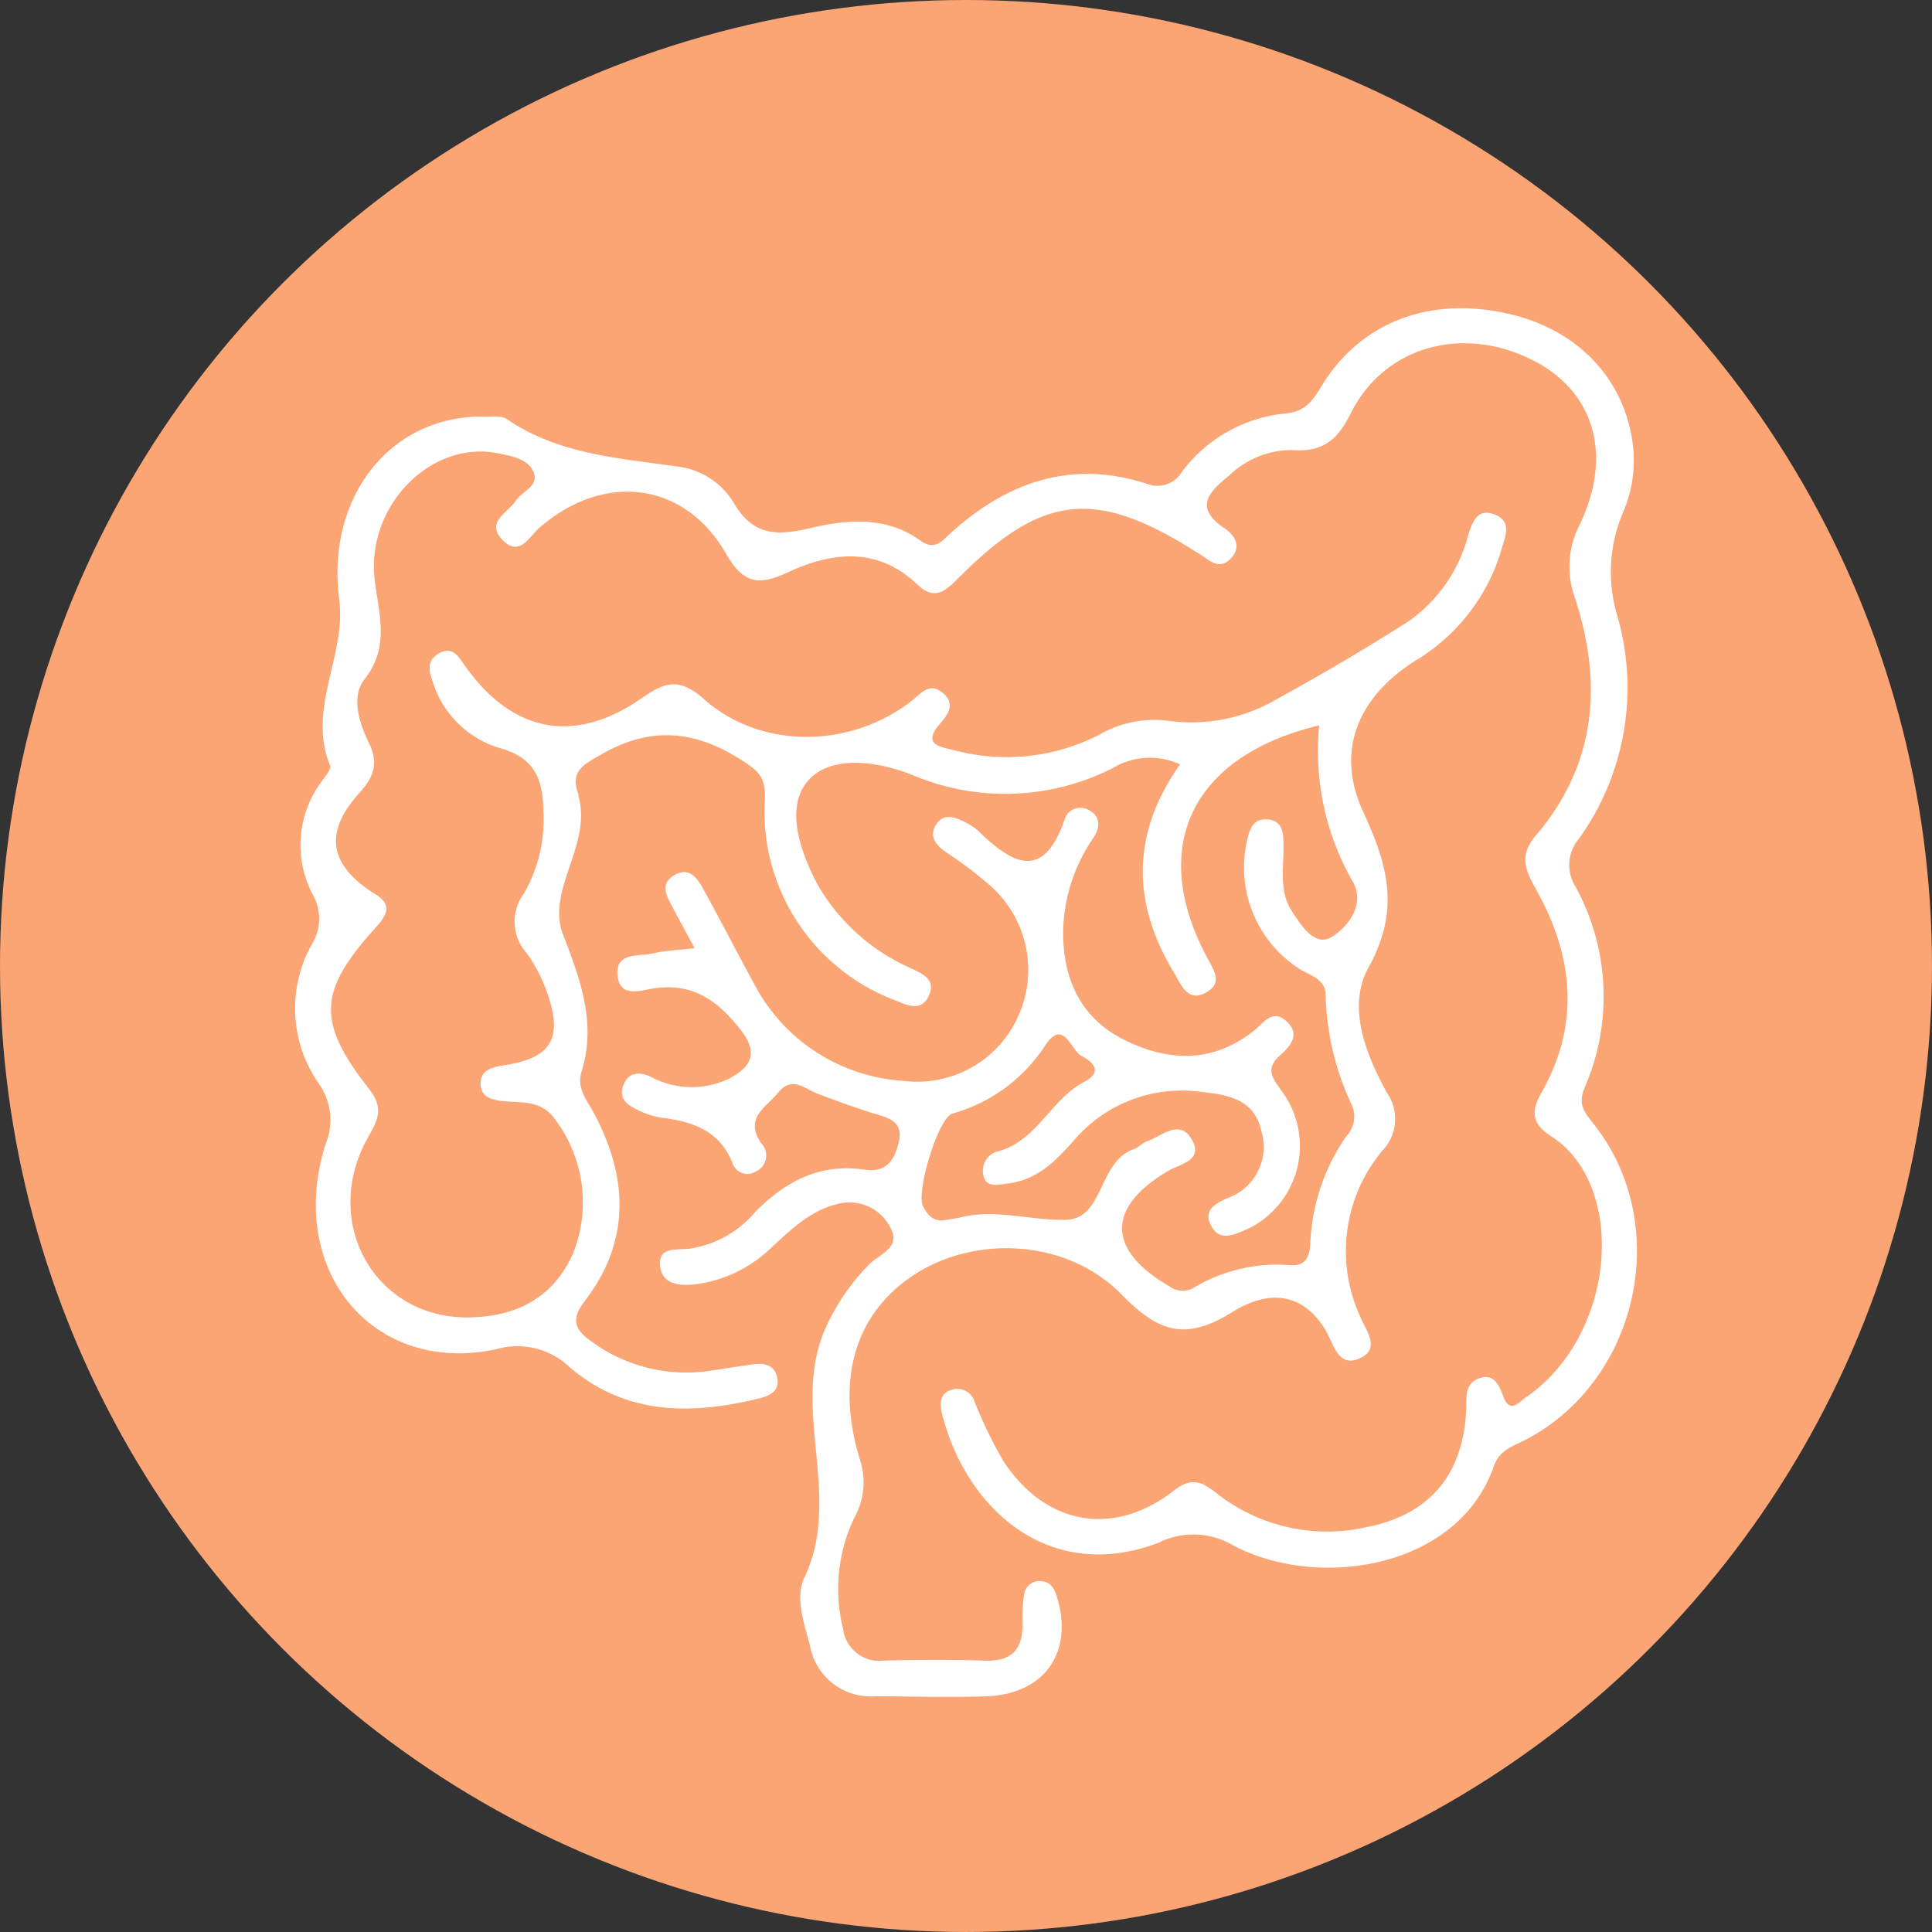<svg xmlns="http://www.w3.org/2000/svg" width="135.781" height="135.781" viewBox="0 0 135.781 135.781">
  <rect x="0" y="0" width="135.781" height="135.781" fill="#333333" stroke="none"/>
  <defs>
    <style>
      .cls-1 {
        fill: #fba474;
      }

      .cls-2 {
        fill: #fff;
      }
    </style>
  </defs>
  <g id="Group_361" data-name="Group 361" transform="translate(-27.78 -55.861)">
    <circle id="Ellipse_50" data-name="Ellipse 50" class="cls-1" cx="67.89" cy="67.89" r="67.89" transform="translate(27.78 55.861)"/>
    <g id="Group_360" data-name="Group 360" transform="translate(48.515 77.519)">
      <path id="Path_282" data-name="Path 282" class="cls-2" d="M92.542,139.16c-.659-1.225-1.111-2.053-1.55-2.889-.405-.77-.934-1.613.12-2.241,1.038-.618,1.608.181,2.03.946,1.2,2.175,2.327,4.394,3.525,6.571a12.711,12.711,0,0,0,10.553,6.934,7.771,7.771,0,0,0,8.126-4.668,7.888,7.888,0,0,0-2.132-9.14,27.174,27.174,0,0,0-2.97-2.239c-.682-.484-1.237-1.054-.767-1.895.484-.866,1.281-.639,2.006-.27a3.889,3.889,0,0,1,.964.616c2.379,2.31,4.585,3.658,6.114-.8a1.146,1.146,0,0,1,1.666-.644c.9.465.808,1.249.352,1.952a11.984,11.984,0,0,0-2.136,6.733c.026,3.341,1.307,6,4.349,7.5,3.135,1.552,6.261,1.6,9.14-.733.636-.515,1.212-1.461,2.17-.633,1.084.937.289,1.807-.394,2.412-1.157,1.026-.475,1.675.149,2.6a6.462,6.462,0,0,1-2.55,9.667c-.868.357-1.895.886-2.488-.323-.534-1.088.379-1.531,1.177-1.893a3.812,3.812,0,0,0,2.394-4.652c-.462-2.241-2.275-2.611-4.152-2.8a9.944,9.944,0,0,0-9.014,3.374c-1.27,1.455-2.634,2.828-4.69,3.052-.6.065-1.468.353-1.692-.555a1.43,1.43,0,0,1,.856-1.66c2.88-.666,3.836-3.677,6.207-4.913,1.445-.753.523-1.481-.156-1.83-.777-.4-1.261-2.671-2.548-.773a11.435,11.435,0,0,1-6.536,4.815c-1.008.289-2.58,5.563-2.066,6.515.338.626.746,1.119,1.562.969.376-.069.759-.107,1.13-.2,2.493-.6,4.961.263,7.38.181,2.659-.09,2.234-4.088,4.717-4.949.352-.123.631-.454.983-.58,1.011-.363,2.222-1.537,3.061-.2.984,1.566-.776,1.8-1.66,2.326-4.291,2.56-4.238,5.536.12,8.066a1.585,1.585,0,0,0,1.825.062,11.327,11.327,0,0,1,6.609-1.537c1.213.1,1.441-.613,1.493-1.578a14.191,14.191,0,0,1,2.546-7.507,1.984,1.984,0,0,0,.39-2.121,19.076,19.076,0,0,1-1.857-7.751c-.015-1.207-1.16-1.4-1.92-1.908a8.482,8.482,0,0,1-3.665-8.711c.185-.844.349-1.845,1.492-1.751s1.127,1.075,1.129,1.964c.005,1.516-.312,3.091.58,4.478.665,1.034,1.63,2.515,2.769,1.84s2.431-2.276,1.526-3.891a18.466,18.466,0,0,1-2.369-11c-8.952,2.149-11.982,8.5-7.948,16.187.495.943,1.3,1.951-.105,2.644-1.216.6-1.658-.635-2.118-1.392-2.956-4.862-3.11-9.725.388-14.694a5.03,5.03,0,0,0-4.7.245,16.708,16.708,0,0,1-14.171.471c-2.568-1-5.732-1.355-7.283.445-1.6,1.856-.564,4.948.706,7.322a14.09,14.09,0,0,0,6.519,5.833c.732.367,1.782.737,1.316,1.857-.524,1.26-1.5.772-2.424.4a14.194,14.194,0,0,1-9.138-14.207c.057-1.526-.53-1.968-1.73-2.727-3.294-2.083-6.379-2.294-9.776-.335-1.2.691-2.192,1.144-1.623,2.728.032.089.029.189.053.282.888,3.4-2.3,6.534-1.108,9.642,1.238,3.234,2.361,6.224,1.294,9.659-.362,1.164.408,2.008.891,2.919,2.405,4.532,2.563,8.99-.664,13.184-1.105,1.437-.561,2.125.628,2.944a11.211,11.211,0,0,0,8.164,1.953c1.042-.144,2.079-.322,3.121-.462.73-.1,1.409.083,1.6.858.237.961-.4,1.338-1.245,1.545-4.751,1.165-9.342,1.194-13.308-2.178a5.311,5.311,0,0,0-5.146-1.285c-8.68,1.882-14.842-5.557-12.015-14.429a4.418,4.418,0,0,0-.462-4.2,9.21,9.21,0,0,1-.524-9.8,3.4,3.4,0,0,0,.1-3.469,7.471,7.471,0,0,1,.523-7.895c.267-.392.779-.947.669-1.219-1.635-4,1.157-7.745.645-11.651C66.623,107.4,71.229,101.618,77.9,101.8c.477.012,1.067-.083,1.411.153,3.733,2.558,8.072,2.772,12.336,3.4a5.374,5.374,0,0,1,3.69,2.574c1.348,2.289,3.09,2.238,5.325,1.712,2.623-.618,5.348-.857,7.743.872,1.041.751,1.573-.019,2.181-.566,3.978-3.582,8.468-5.13,13.744-3.426a1.994,1.994,0,0,0,2.457-.826,10.314,10.314,0,0,1,7.295-4.116c1.7-.138,2.123-1.364,2.857-2.445,2.765-4.077,7.377-5.739,12.652-4.594,4.774,1.037,8.053,4.3,8.814,8.709a9.193,9.193,0,0,1-.633,5.339,10.7,10.7,0,0,0-.363,7.268,18.211,18.211,0,0,1-2.7,15.594,2.847,2.847,0,0,0-.264,3.369,16.06,16.06,0,0,1,.657,14.128c-.48,1.116-.09,1.677.563,2.488,5.621,6.978,3.332,17.956-4.589,22.206-.913.49-1.957.752-2.359,1.916-2.5,7.246-12.414,8.739-18.351,5.56a5.46,5.46,0,0,0-5.2-.178c-7.809,2.979-13.639-2.531-15.247-9.129-.161-.66-.131-1.4.726-1.628a1.271,1.271,0,0,1,1.582.872,32.006,32.006,0,0,0,1.994,4.116c2.957,4.551,7.771,5.427,12.03,2.094,1.278-1,2.02-.54,2.977.2a12.546,12.546,0,0,0,10.569,2.38c4.4-.878,6.743-3.66,6.967-8.161.043-.859-.13-1.864.833-2.26,1.108-.456,1.48.426,1.8,1.284.449,1.205,1.137.315,1.54.041,6.406-4.364,7.164-14.933,1.809-18.366-1.372-.88-1.432-1.748-.682-3.07,2.715-4.782,2.257-9.547-.338-14.2-.742-1.331-1.307-2.415-.074-3.854,4.271-4.985,4.731-10.716,2.76-16.718a6.421,6.421,0,0,1,.354-5.173c2.331-4.932.982-9.353-3.312-11.527-4.921-2.492-10.44-1-12.8,3.74-.951,1.912-2.009,2.738-4.136,2.57a6.365,6.365,0,0,0-4.418,1.806c-1.378,1.115-2.512,2.213-.315,3.693.733.494,1.259,1.309.4,2.17-.739.74-1.374.149-2.023-.271-7.348-4.758-11.113-4.412-17.133,1.656-.929.937-1.666,1.509-2.841.391-2.778-2.642-5.936-2.307-9.067-.86-1.947.9-3.095.929-4.343-1.258-2.928-5.135-8.619-5.8-13.148-1.857-.718.626-1.374,2.045-2.542.89-1.29-1.275.318-1.941.894-2.8.453-.673,1.681-1.049,1.234-2.041-.408-.9-1.529-1.093-2.463-1.284-4.7-.962-9.29,3.646-8.693,8.872.278,2.43,1.108,4.7-.735,7.033-.909,1.151-.387,2.988.314,4.408.685,1.385.427,2.36-.648,3.545-2.571,2.832-2.1,5.135,1.155,7.151,1.223.757.706,1.52-.014,2.317-4.036,4.466-4.186,6.609-.433,11.388,1.154,1.469.414,2.377-.222,3.57-3.142,5.89.66,12.5,7.143,12.441,3.331-.03,5.964-1.33,7.38-4.485a9.691,9.691,0,0,0-1.5-9.738c-.916-.983-2.044-.865-3.175-.956-.874-.07-1.876-.206-1.818-1.351.046-.911.916-1.077,1.712-1.2,3.259-.509,4.089-1.888,2.969-5.075a11.1,11.1,0,0,0-1.442-2.795,3.312,3.312,0,0,1-.2-4.186,10.371,10.371,0,0,0,1.37-5.784c-.02-2.216-.592-3.768-3.062-4.442a7.037,7.037,0,0,1-4.719-4.674c-.291-.794-.405-1.519.456-1.989.954-.522,1.354.231,1.8.862,3.339,4.72,7.706,5.6,12.473,2.268,1.667-1.165,2.648-1.4,4.352.105,4.017,3.547,10.279,3.45,14.555.128.672-.522,1.255-1.361,2.2-.588.962.787.354,1.56-.215,2.216-1.21,1.394.023,1.585.911,1.79a14.246,14.246,0,0,0,10.325-1.063,7.731,7.731,0,0,1,4.909-.965,11.824,11.824,0,0,0,7.232-1.346c3.258-1.793,6.48-3.664,9.61-5.671a10.658,10.658,0,0,0,4.165-6.021c.3-.917.63-2,1.941-1.436,1.078.463.711,1.432.453,2.247a13.55,13.55,0,0,1-5.884,7.86c-4.137,2.515-5.928,6.338-3.879,10.768,1.768,3.823,2.585,6.924.366,10.932-1.508,2.723-.22,6.04,1.286,8.781a3.231,3.231,0,0,1-.338,4.12,11.008,11.008,0,0,0-1.534,11.619c.387.968,1.5,2.278-.068,2.961-1.461.636-1.788-.992-2.317-1.912-1.34-2.329-3.593-3.225-6.588-1.362-3.33,2.071-5.2,1.416-7.8-1.233-3.842-3.915-10.288-4.192-14.59-1.368-4.179,2.743-5.562,7.452-3.725,13.2a5.082,5.082,0,0,1-.451,3.843,11.581,11.581,0,0,0-.8,7.832,2.563,2.563,0,0,0,2.834,2.23c2.39-.066,4.786-.071,7.176,0,1.857.057,2.622-.811,2.6-2.582a12.52,12.52,0,0,1,.1-2,1.087,1.087,0,0,1,1.176-1.009c.65.027.945.463,1.134,1.077,1.212,3.931-.861,6.9-5.023,7.025-2.581.078-5.166.007-7.749-.008a4.324,4.324,0,0,1-4.568-3.535c-.437-1.6-1.056-3.446-.411-4.785,2.759-5.728-1.04-11.927,1.52-17.6a15.348,15.348,0,0,1,3.073-4.458c.713-.729,2.317-1.156,1.4-2.675a3.217,3.217,0,0,0-3.723-1.523c-1.821.446-3.16,1.744-4.5,2.967a9.327,9.327,0,0,1-5.582,2.674c-1.014.083-2.112-.036-2.3-1.186-.239-1.476,1.06-1.24,1.947-1.322a7.418,7.418,0,0,0,4.68-2.548c2.107-2.167,4.576-3.488,7.692-3.021,1.509.226,2.08-.571,2.409-1.809.449-1.691-.812-1.842-1.917-2.195-1.272-.406-2.529-.861-3.776-1.338-.924-.354-1.774-1.275-2.767-.058-.857,1.05-2.4,1.778-1.168,3.561a1.221,1.221,0,0,1-.375,1.961,1.1,1.1,0,0,1-1.66-.594c-.919-2.3-2.832-2.919-5.027-3.183a5.655,5.655,0,0,1-1.629-.538c-.734-.337-1.381-.831-1-1.764.365-.9,1.087-.939,1.9-.578a6.054,6.054,0,0,0,5.534.132c1.474-.784,2.111-1.735.82-3.394-1.588-2.041-3.344-3.344-6.077-2.948-.948.137-2.4.7-2.588-.838-.211-1.718,1.459-1.388,2.483-1.614C90.442,139.333,91.3,139.3,92.542,139.16Z" transform="translate(-64.463 -94.178)"/>
    </g>
  </g>
</svg>
